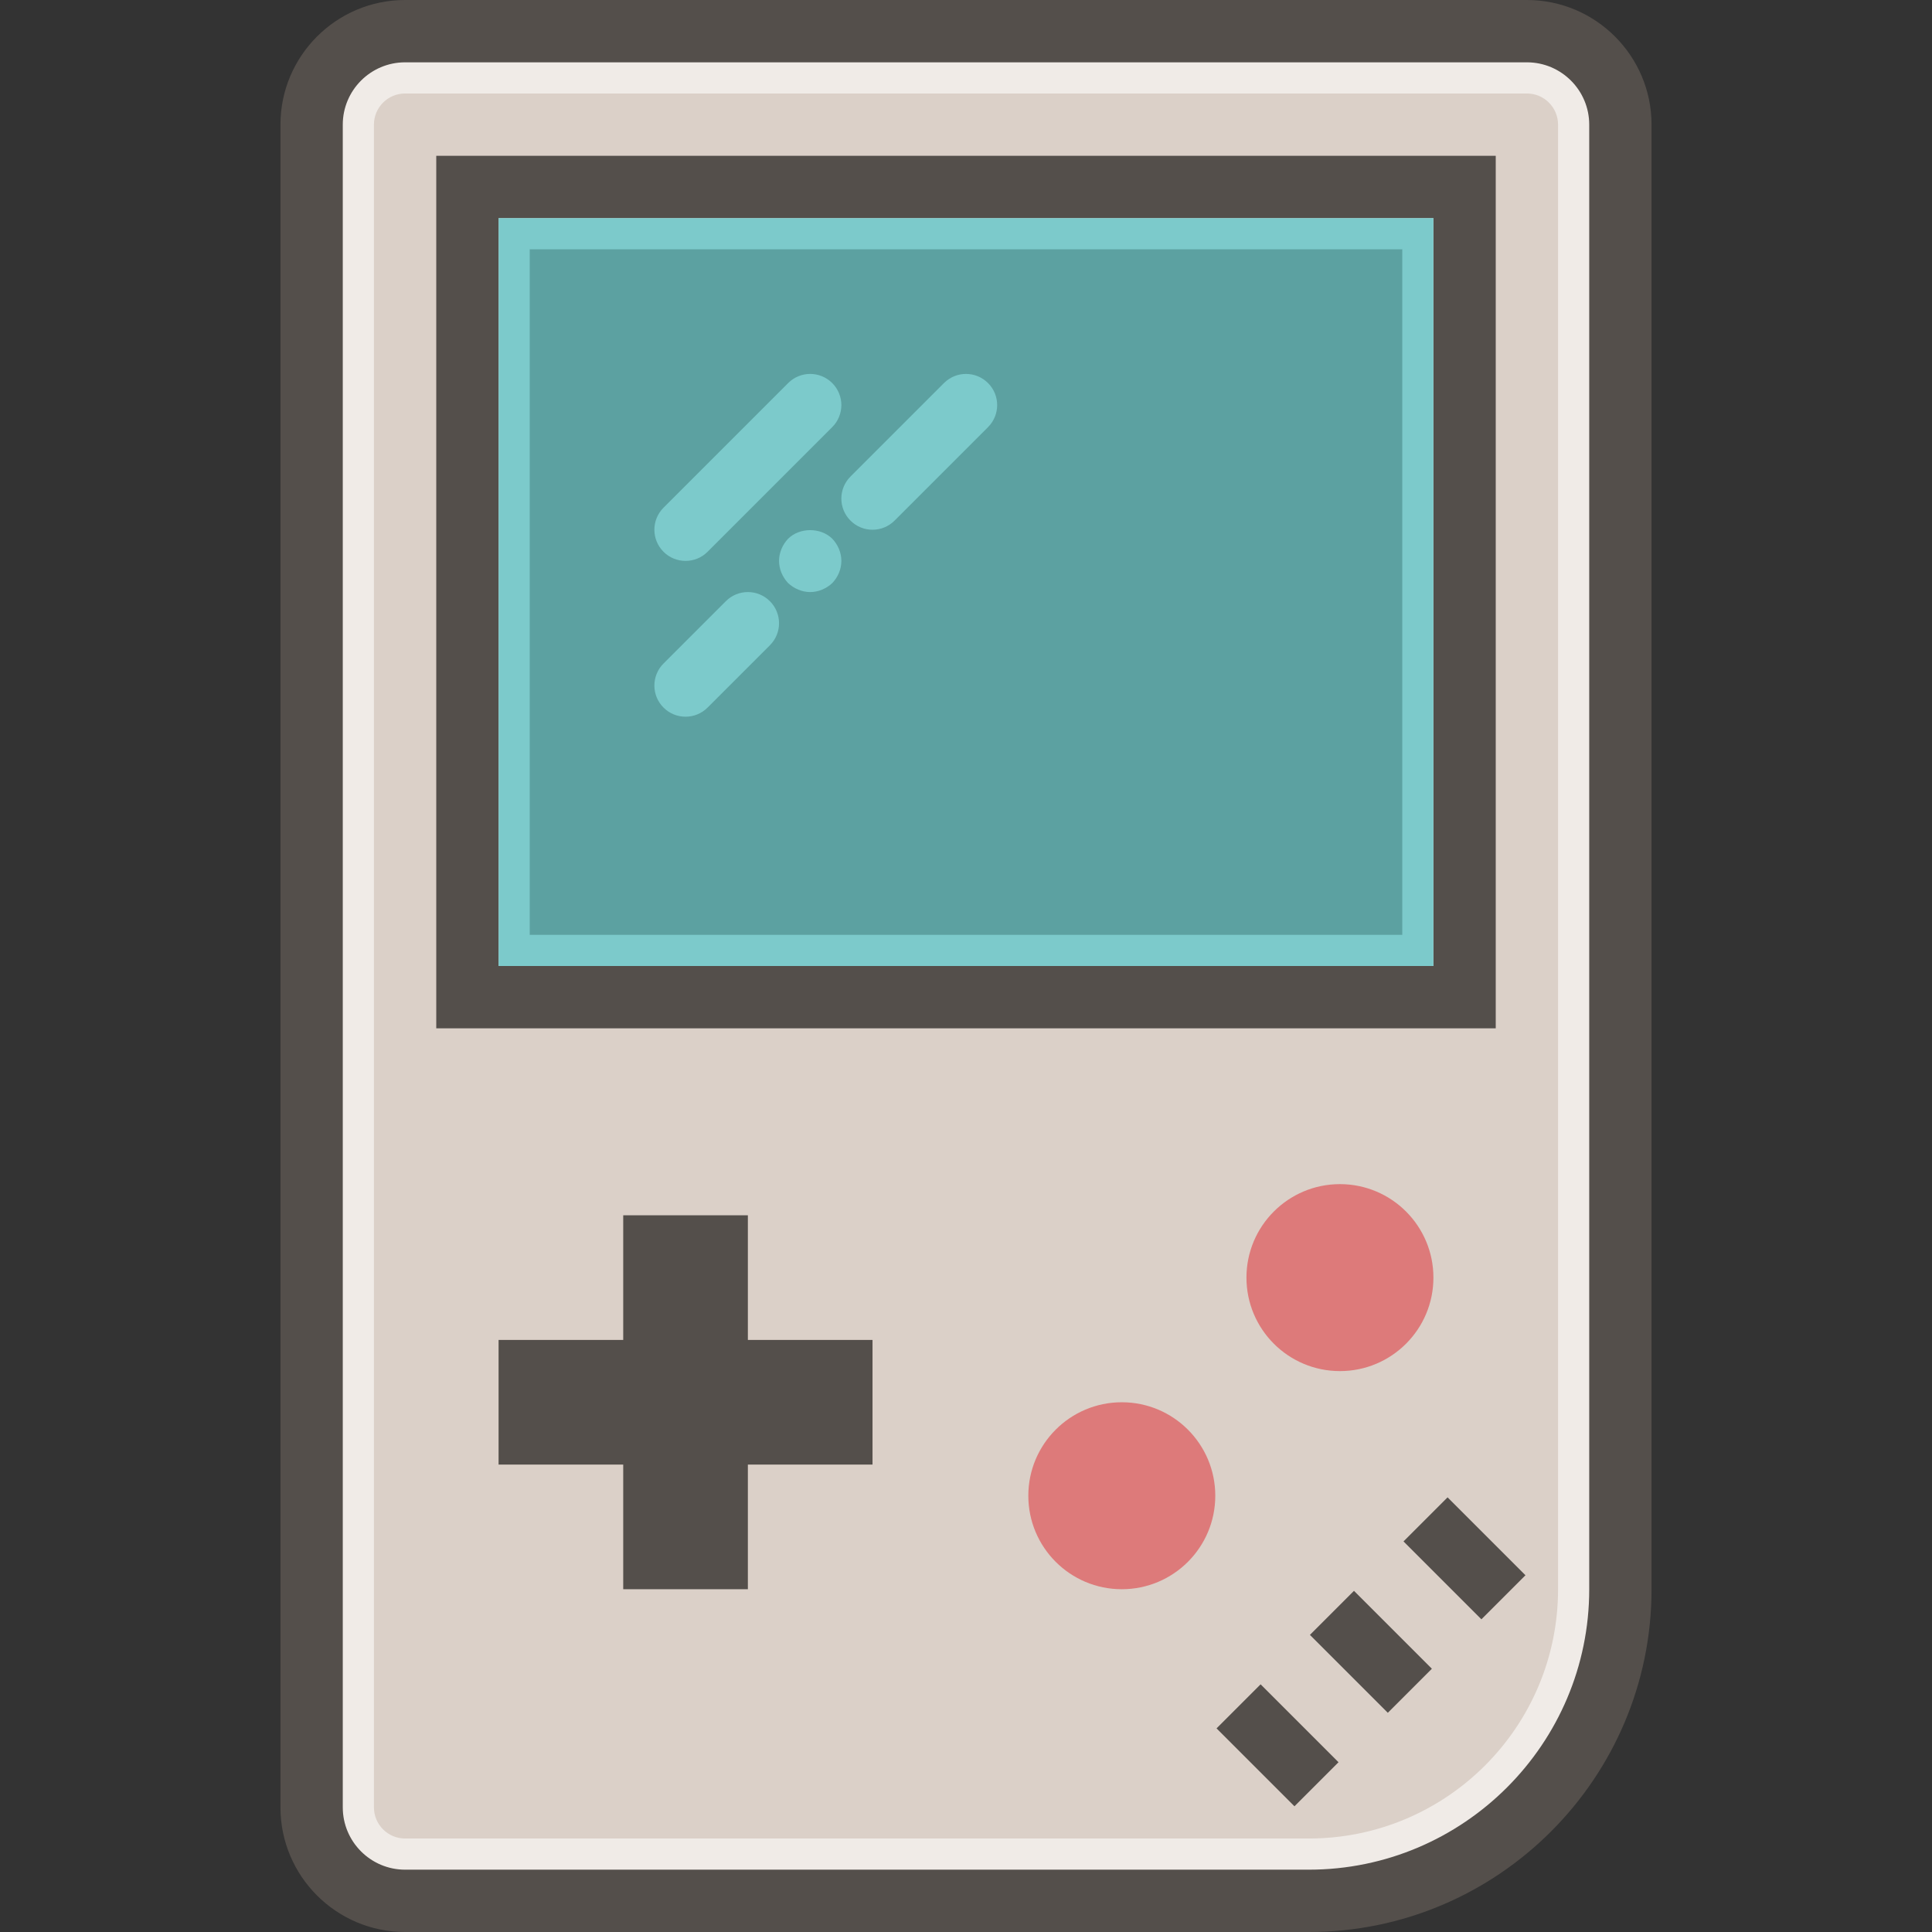 <?xml version="1.0" encoding="iso-8859-1"?>
<!-- Generator: Adobe Illustrator 19.0.0, SVG Export Plug-In . SVG Version: 6.00 Build 0)  -->
<svg version="1.1" id="Capa_1" xmlns="http://www.w3.org/2000/svg" xmlns:xlink="http://www.w3.org/1999/xlink" x="0px" y="0px"
	 viewBox="0 0 512 512" style="enable-background:new 0 0 512 512;" xml:space="preserve">
<rect x="0" y="0" width="512" height="512" fill="#333333" stroke="none"/>
<path style="fill:#F0EBE7;" d="M346.839,503.742H107.355c-13.684,0-24.774-11.091-24.774-24.774V33.032
	c0-13.684,11.091-24.774,24.774-24.774h297.29c13.684,0,24.774,11.091,24.774,24.774v388.129
	C429.419,466.771,392.448,503.742,346.839,503.742z"/>
<path style="fill:#DBD0C8;" d="M107.355,487.226c-4.558,0-8.258-3.7-8.258-8.258V33.032c0-4.558,3.7-8.258,8.258-8.258h297.29
	c4.558,0,8.258,3.7,8.258,8.258v388.129c0,36.484-29.58,66.065-66.065,66.065H107.355z"/>
<g>
	<path style="fill:#544F4B;" d="M346.839,512H107.355c-18.217,0-33.032-14.815-33.032-33.032V33.032
		C74.323,14.815,89.138,0,107.355,0h297.29c18.217,0,33.032,14.815,33.032,33.032v388.129C437.677,471.246,396.924,512,346.839,512z
		 M107.355,16.516c-9.109,0-16.516,7.407-16.516,16.516v445.935c0,9.109,7.407,16.516,16.516,16.516h239.484
		c40.985,0,74.323-33.338,74.323-74.323V33.032c0-9.109-7.408-16.516-16.516-16.516H107.355z"/>
	<path style="fill:#544F4B;" d="M396.387,272.516H115.613V41.29h280.774V272.516z M132.129,256h247.742V57.806H132.129V256z"/>
</g>
<g>
	<circle style="fill:#DD7A7A;" cx="355.097" cy="338.581" r="24.774"/>
	<circle style="fill:#DD7A7A;" cx="297.29" cy="396.387" r="24.774"/>
</g>
<g>
	
		<rect x="323.973" y="454.179" transform="matrix(-0.707 -0.707 0.707 -0.707 250.988 1028.837)" style="fill:#544F4B;" width="29.2" height="16.516"/>
	
		<rect x="348.711" y="429.405" transform="matrix(-0.707 -0.707 0.707 -0.707 310.736 1004.038)" style="fill:#544F4B;" width="29.2" height="16.516"/>
	
		<rect x="373.506" y="404.631" transform="matrix(-0.707 -0.707 0.707 -0.707 370.583 979.278)" style="fill:#544F4B;" width="29.2" height="16.516"/>
</g>
<rect x="132.129" y="57.806" style="fill:#7CCACB;" width="247.742" height="198.194"/>
<rect x="140.387" y="66.065" style="fill:#5CA1A1;" width="231.226" height="181.677"/>
<g>
	<path style="fill:#7CCACB;" d="M181.677,148.645c-2.114,0-4.228-0.809-5.838-2.42c-3.229-3.229-3.229-8.448,0-11.677l33.032-33.032
		c3.229-3.229,8.448-3.229,11.677,0c3.229,3.229,3.229,8.448,0,11.677l-33.032,33.032
		C185.906,147.836,183.791,148.645,181.677,148.645z"/>
	<path style="fill:#7CCACB;" d="M181.677,189.935c-2.114,0-4.228-0.809-5.838-2.42c-3.229-3.229-3.229-8.448,0-11.677l16.516-16.516
		c3.229-3.229,8.448-3.229,11.677,0s3.229,8.448,0,11.677l-16.516,16.516C185.906,189.126,183.791,189.935,181.677,189.935z"/>
	<path style="fill:#7CCACB;" d="M214.71,156.903c-2.147,0-4.294-0.908-5.863-2.395c-1.486-1.569-2.395-3.716-2.395-5.863
		s0.908-4.294,2.395-5.863c3.055-3.055,8.671-3.055,11.726,0c1.486,1.569,2.395,3.634,2.395,5.863s-0.908,4.294-2.395,5.863
		C219.004,155.995,216.857,156.903,214.71,156.903z"/>
	<path style="fill:#7CCACB;" d="M231.226,140.387c-2.114,0-4.228-0.809-5.838-2.42c-3.229-3.229-3.229-8.448,0-11.677l24.774-24.774
		c3.229-3.229,8.448-3.229,11.677,0c3.229,3.229,3.229,8.448,0,11.677l-24.774,24.774
		C235.454,139.578,233.34,140.387,231.226,140.387z"/>
</g>
<polygon style="fill:#544F4B;" points="231.226,355.097 198.194,355.097 198.194,322.065 165.161,322.065 165.161,355.097 
	132.129,355.097 132.129,388.129 165.161,388.129 165.161,421.161 198.194,421.161 198.194,388.129 231.226,388.129 "/>
<g>
</g>
<g>
</g>
<g>
</g>
<g>
</g>
<g>
</g>
<g>
</g>
<g>
</g>
<g>
</g>
<g>
</g>
<g>
</g>
<g>
</g>
<g>
</g>
<g>
</g>
<g>
</g>
<g>
</g>
</svg>
